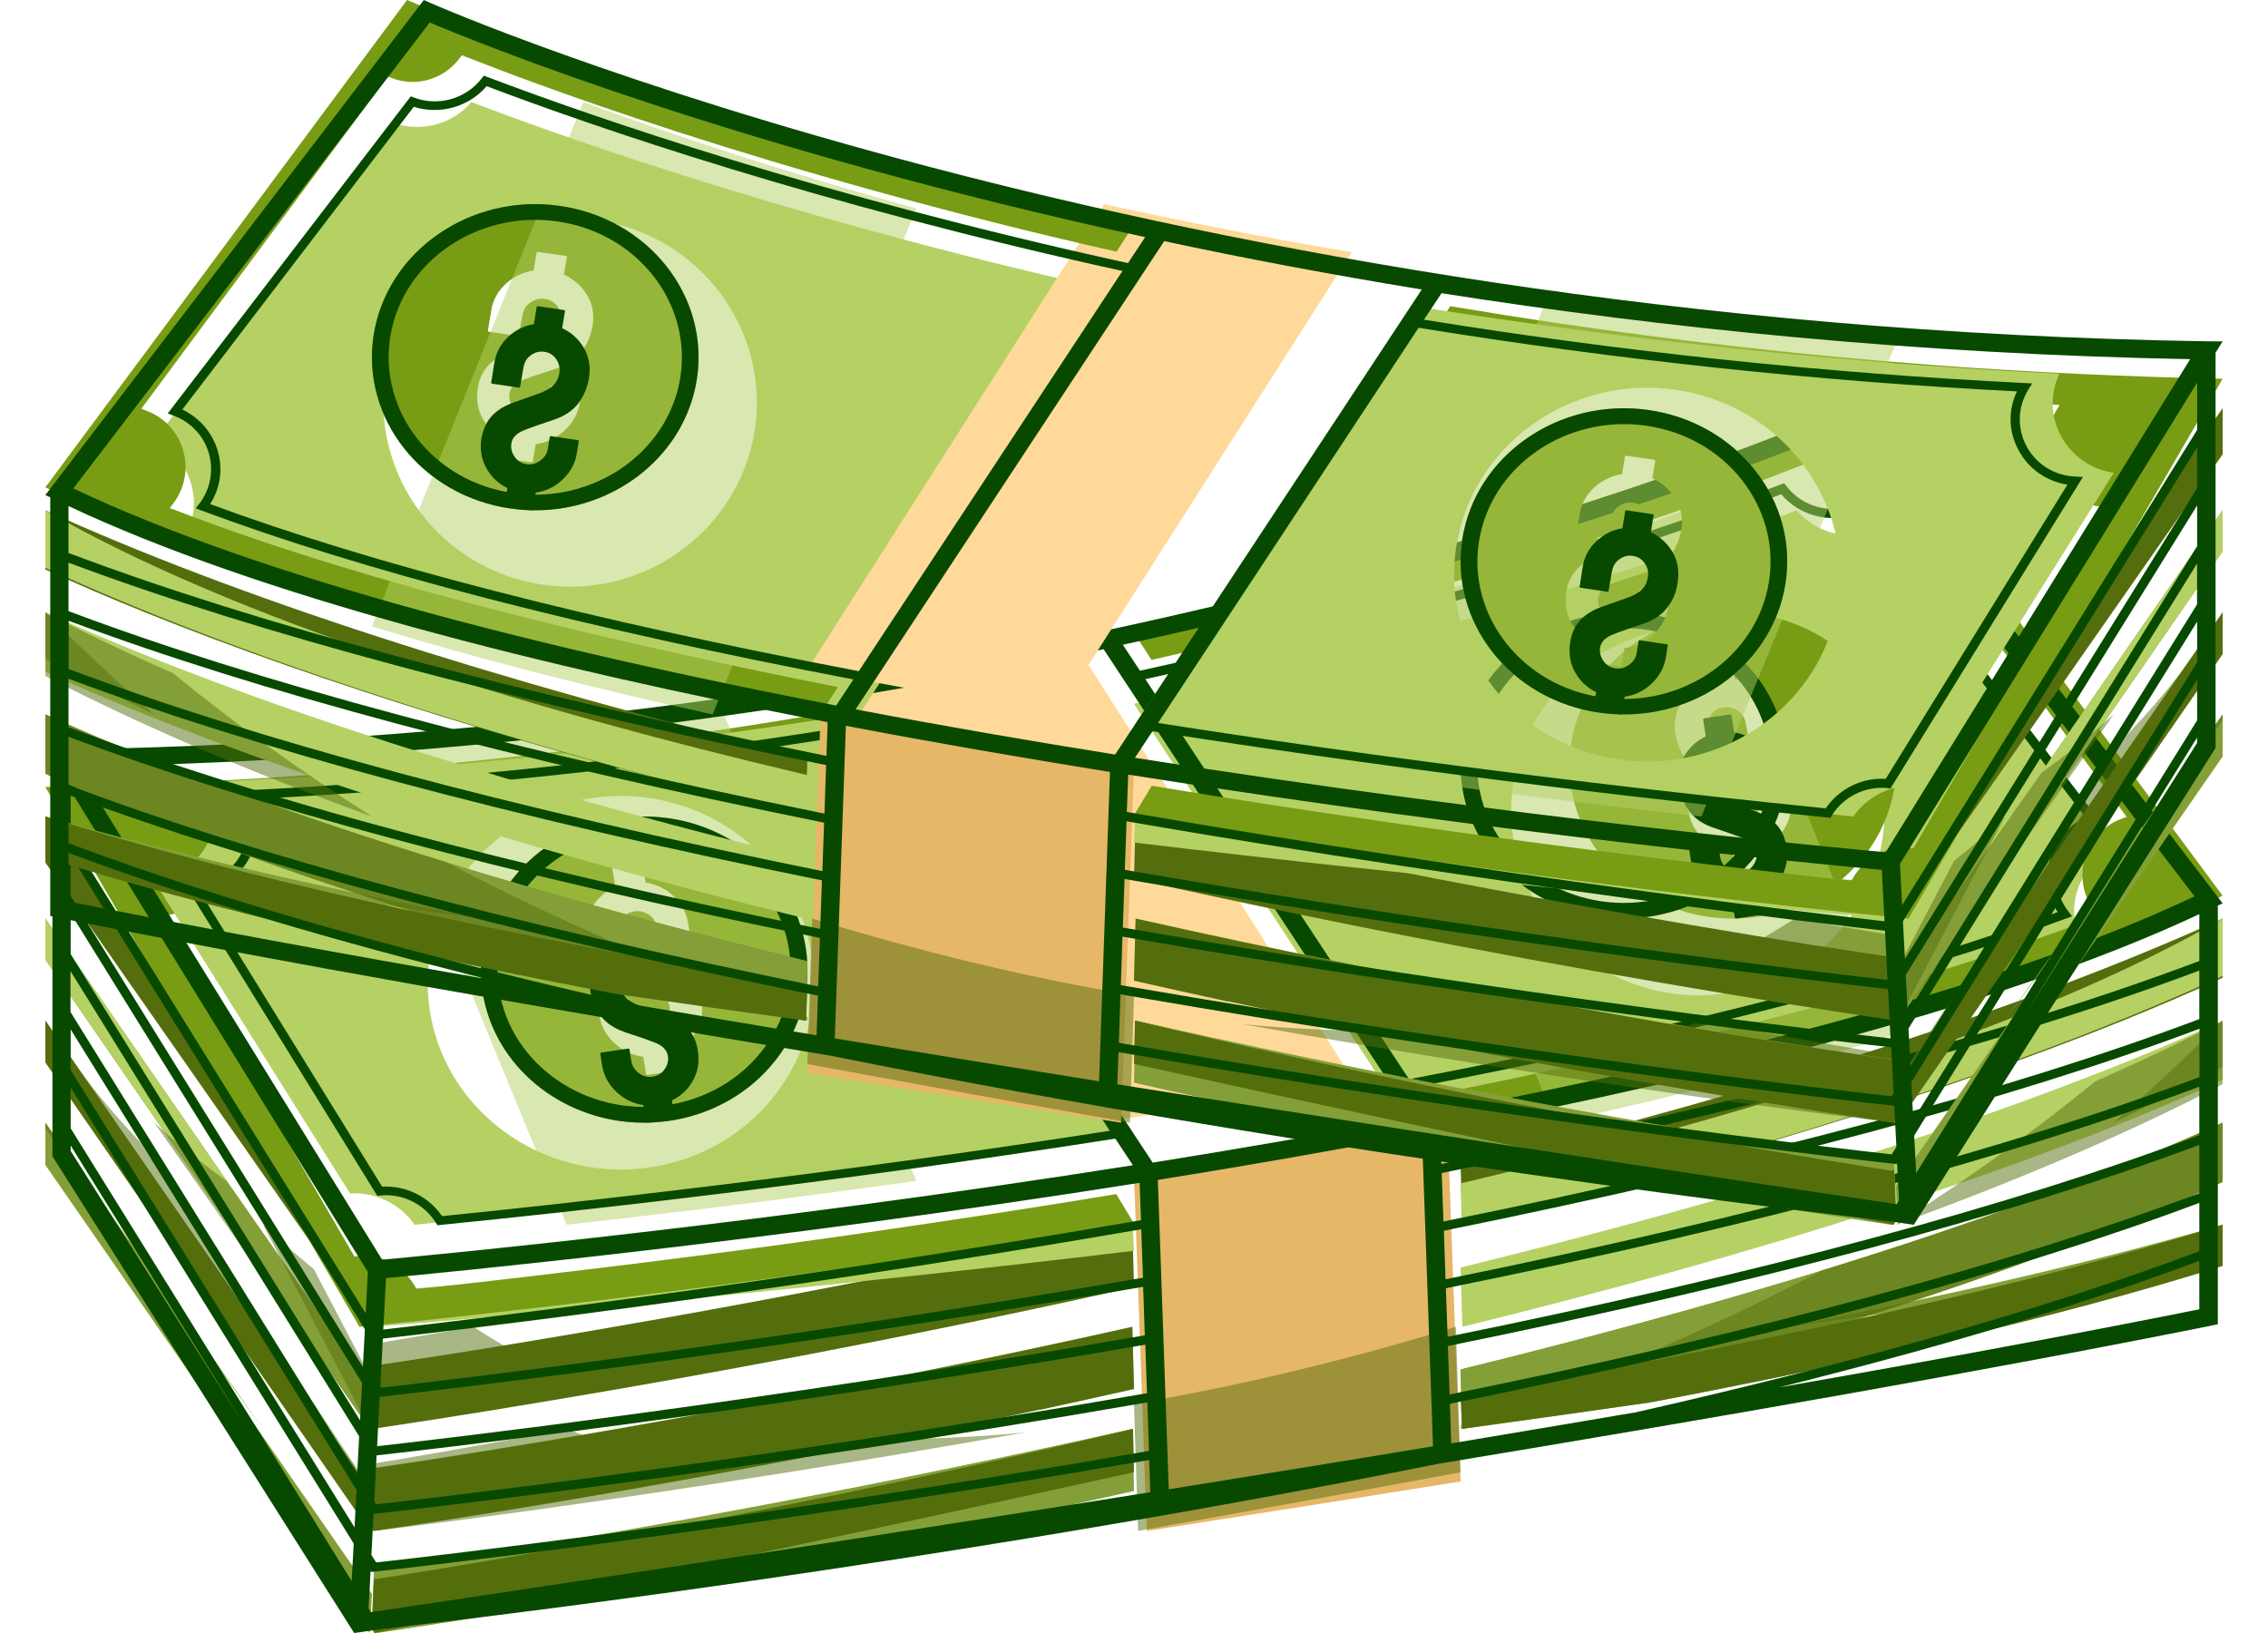 <svg width="25" height="18" viewBox="0 0 25 18" fill="none" xmlns="http://www.w3.org/2000/svg">
<path d="M2.9 15.75L0.5 12.441V12.375L2.9 15.75Z" fill="#B5D163"/>
<path d="M4.1 14.213L4.075 14.625L2.887 12.905L0.5 9.445V9L3.453 13.277L4.1 14.213Z" fill="#B5D163"/>
<path d="M12.5 15.311C10.815 15.687 9.232 15.999 7.9 16.243C5.82 16.622 4.358 16.835 4.1 16.875L4.129 16.178C4.346 16.148 5.165 16.027 6.372 15.822C7.916 15.559 10.098 15.157 12.482 14.625L12.5 15.311Z" fill="#B5D163"/>
<path d="M4.1 15.332L4.077 15.75L1.921 12.634L0.5 10.576V10.125L2.643 13.225L4.1 15.332Z" fill="#546E0D"/>
<path d="M12.5 14.188C9.98 14.751 7.68 15.169 6.116 15.43C5.054 15.61 4.327 15.717 4.1 15.75L4.128 15.052C4.273 15.031 4.587 14.984 5.037 14.914C6.47 14.686 9.298 14.207 12.482 13.5L12.5 14.188Z" fill="#546E0D"/>
<path d="M12.5 15.31C12.154 15.389 11.812 15.463 11.477 15.537C11.473 15.539 11.469 15.539 11.464 15.537C7.598 16.368 4.466 16.826 4.12 16.875L4.1 16.831L4.126 16.183C4.339 16.153 5.961 15.917 8.257 15.488C9.505 15.257 10.952 14.968 12.482 14.625L12.5 15.31Z" fill="#546E0D"/>
<path d="M24.5 13.5V13.931C23.086 14.152 21.438 14.387 19.7 14.625C21.44 14.286 23.087 13.911 24.5 13.5Z" fill="#B5D163"/>
<path d="M12.5 16.434C8.192 17.406 4.525 17.947 4.149 18L4.1 17.894L4.122 17.316H4.129C4.167 17.312 7.965 16.769 12.482 15.75L12.5 16.434Z" fill="#B5D163"/>
<path d="M4.1 15.328L4.077 15.75L0.5 10.58V10.125L1.543 11.631L4.1 15.328Z" fill="#B5D163"/>
<path d="M22.894 9.832C22.956 9.621 23.102 9.451 23.3 9.356L20.641 5.862C20.341 5.959 20.006 5.864 19.805 5.625C18.564 6.098 16.001 6.986 12.5 7.758L15.53 12.375C18.621 11.785 21.128 11.136 22.981 10.447C22.863 10.265 22.832 10.043 22.894 9.832ZM19.12 10.931C18.983 10.957 18.848 10.971 18.716 10.971C17.756 10.971 16.894 10.303 16.698 9.339C16.474 8.24 17.2 7.17 18.312 6.95C19.425 6.729 20.511 7.443 20.734 8.542C20.957 9.639 20.232 10.711 19.12 10.931Z" fill="#B5D163"/>
<path d="M7.454 12.342C8.426 12.159 9.059 11.268 8.865 10.357C8.694 9.555 7.941 9 7.1 9C6.984 9 6.866 9.011 6.746 9.033C5.773 9.216 5.14 10.107 5.335 11.019C5.53 11.931 6.482 12.525 7.454 12.342ZM6.528 10C6.588 9.898 6.675 9.822 6.783 9.775L6.751 9.585C6.749 9.576 6.753 9.571 6.763 9.569L7.066 9.525C7.077 9.524 7.085 9.527 7.085 9.536L7.117 9.729C7.233 9.747 7.336 9.794 7.424 9.877C7.512 9.958 7.566 10.058 7.585 10.175L7.621 10.395C7.622 10.402 7.619 10.406 7.611 10.406L7.291 10.451C7.283 10.453 7.28 10.45 7.28 10.443L7.24 10.223C7.229 10.16 7.201 10.112 7.15 10.081C7.102 10.049 7.049 10.037 6.993 10.046C6.935 10.054 6.888 10.082 6.854 10.13C6.821 10.177 6.808 10.23 6.817 10.286C6.826 10.341 6.847 10.385 6.879 10.42C6.911 10.455 6.963 10.485 7.036 10.513L7.351 10.622C7.454 10.657 7.538 10.706 7.606 10.769C7.671 10.834 7.714 10.921 7.731 11.029C7.752 11.154 7.733 11.267 7.675 11.367C7.617 11.467 7.534 11.544 7.426 11.595L7.458 11.789C7.46 11.797 7.454 11.803 7.443 11.804L7.139 11.848C7.13 11.85 7.124 11.847 7.122 11.838L7.09 11.648C6.969 11.632 6.862 11.581 6.772 11.497C6.68 11.412 6.626 11.311 6.605 11.191L6.585 11.066C6.583 11.057 6.586 11.052 6.596 11.05L6.914 11.005C6.922 11.003 6.926 11.008 6.927 11.017L6.948 11.142C6.957 11.198 6.987 11.245 7.036 11.282C7.087 11.319 7.141 11.333 7.199 11.325C7.259 11.316 7.306 11.288 7.341 11.239C7.375 11.189 7.388 11.14 7.379 11.087C7.368 11.021 7.313 10.968 7.214 10.933C7.18 10.921 7.13 10.901 7.059 10.878C6.987 10.855 6.922 10.833 6.862 10.813C6.744 10.773 6.652 10.711 6.586 10.629C6.521 10.546 6.48 10.45 6.463 10.339C6.448 10.214 6.468 10.102 6.528 10Z" fill="#789C13"/>
<path d="M14.9 11.88L11.629 6.75C10.776 6.937 9.865 7.118 8.9 7.28L12.149 12.375C13.049 12.227 13.975 12.062 14.9 11.88Z" fill="#FFD999"/>
<path d="M24.5 9.873C23.632 10.298 22.584 10.687 21.426 11.041C20.224 11.411 18.902 11.747 17.543 12.043C17.018 12.159 16.489 12.269 15.958 12.375L15.765 12.073C16.337 11.961 16.888 11.846 17.415 11.728C18.87 11.409 20.17 11.075 21.299 10.728C21.942 10.531 22.533 10.33 23.065 10.125L23.129 10.1L23.088 10.045C22.962 9.876 22.923 9.664 22.981 9.463C23.039 9.262 23.185 9.102 23.379 9.028L23.442 9.004L20.747 5.375L20.725 5.344L20.688 5.357C20.416 5.466 20.106 5.375 19.932 5.139L19.907 5.109L19.87 5.124C19.666 5.204 19.425 5.297 19.146 5.399C18.244 5.729 16.954 6.162 15.349 6.606C14.54 6.83 13.653 7.057 12.693 7.274L12.5 6.974C13.486 6.754 14.398 6.522 15.225 6.297C16.826 5.856 18.109 5.424 19.02 5.088C19.817 4.794 20.329 4.578 20.513 4.5L24.5 9.873Z" fill="#789C13"/>
<path d="M12.5 13.787C9.165 14.186 6.221 14.45 4.834 14.566C4.483 14.595 4.234 14.615 4.1 14.625L4.122 14.318L4.128 14.23C4.726 14.192 8.324 13.957 12.485 13.5L12.5 13.787Z" fill="#B5D163"/>
<path d="M4.1 14.177L4.096 14.257L4.074 14.625L3.646 14.011L0.5 9.508V9L4.1 14.177Z" fill="#546E0D"/>
<path d="M12.5 13.486C11.656 13.627 10.835 13.756 10.057 13.869C8.434 14.109 6.994 14.29 5.916 14.415C4.876 14.536 4.174 14.605 3.962 14.625L0.5 8.675C1.567 8.653 2.606 8.603 3.612 8.53C5.076 8.421 6.469 8.262 7.781 8.069C8.2 8.008 8.611 7.942 9.015 7.875L9.213 8.195C8.781 8.268 8.346 8.337 7.912 8.401C6.526 8.607 5.134 8.764 3.745 8.869C3.29 8.907 2.837 8.935 2.384 8.959L2.298 8.965L2.342 9.04C2.465 9.25 2.471 9.508 2.361 9.725C2.25 9.941 2.043 10.078 1.806 10.088L1.719 10.092L3.89 13.821L3.907 13.851L3.941 13.847C4.195 13.821 4.442 13.952 4.574 14.178L4.591 14.206L4.625 14.204C4.945 14.172 5.335 14.129 5.787 14.075C6.872 13.948 8.306 13.772 9.927 13.531C10.685 13.42 11.483 13.299 12.304 13.162L12.5 13.486Z" fill="#789C13"/>
<path d="M2.279 9.313C2.16 9.53 1.947 9.674 1.7 9.713L3.858 13.155C4.143 13.138 4.413 13.273 4.57 13.5C6.09 13.35 9.095 13.027 12.5 12.501L9.405 7.875C7.052 8.25 4.662 8.502 2.301 8.62C2.406 8.841 2.4 9.093 2.279 9.313ZM5.073 9.692C5.388 9.234 5.869 8.922 6.426 8.814C7.578 8.591 8.699 9.316 8.93 10.429C9.161 11.543 8.411 12.628 7.261 12.851C7.12 12.878 6.981 12.892 6.842 12.892C5.849 12.892 4.958 12.214 4.755 11.237C4.646 10.698 4.757 10.15 5.073 9.692Z" fill="#B5D163"/>
<path d="M24.5 11.25V11.904C23.418 12.398 22.141 12.881 20.677 13.349C19.316 13.787 17.795 14.213 16.119 14.625L16.1 13.971C18.813 13.306 21.128 12.604 23.01 11.873C23.541 11.669 24.038 11.46 24.5 11.25Z" fill="#B5D163"/>
<path d="M12.5 16.227C8.385 17.134 4.874 17.849 4.125 18L4.1 17.944L4.122 17.39L4.129 17.407L4.161 17.404C4.199 17.397 7.989 16.828 12.489 15.75L12.5 16.227Z" fill="#546E0D"/>
<path d="M24.5 12.375V13.027C22.411 13.982 19.593 14.896 16.119 15.75L16.117 15.71L16.1 15.095C17.547 14.74 18.883 14.374 20.099 14.002C21.803 13.476 23.274 12.934 24.5 12.375Z" fill="#546E0D"/>
<path d="M24.5 12.375V13.029C22.409 13.982 19.591 14.896 16.119 15.75L16.1 15.096C19.575 14.243 22.398 13.329 24.5 12.375Z" fill="#B5D163"/>
<path d="M24.5 10.125V10.777C24.153 10.937 23.781 11.096 23.393 11.253C21.453 12.034 19.014 12.788 16.119 13.5L16.1 12.848C19.577 11.996 22.403 11.078 24.5 10.125Z" fill="#546E0D"/>
<path d="M24.5 13.5V13.953C22.689 14.523 20.48 15.025 18.187 15.459C17.5 15.558 16.808 15.655 16.117 15.75L16.1 15.379C19.576 14.788 22.4 14.157 24.5 13.5Z" fill="#546E0D"/>
<path d="M16.1 16.33C14.932 16.517 13.771 16.7 12.642 16.875L12.599 15.691L12.5 12.96C13.631 12.785 14.794 12.587 15.955 12.375L16.05 14.975L16.1 16.33Z" fill="#E6B767"/>
<path d="M24.5 10.758V10.125C22.404 11.329 19.274 12.296 16.1 13.044L16.113 13.5C19.591 12.64 22.412 11.718 24.5 10.758Z" fill="#B5D163"/>
<path d="M19.101 6.75C18.985 6.75 18.867 6.761 18.747 6.783C17.774 6.966 17.141 7.857 17.335 8.769C17.53 9.681 18.483 10.275 19.454 10.092C20.426 9.909 21.06 9.018 20.865 8.106C20.695 7.305 19.941 6.75 19.101 6.75ZM19.68 9.117C19.622 9.217 19.54 9.294 19.431 9.345L19.463 9.538C19.465 9.547 19.459 9.553 19.448 9.554L19.144 9.598C19.135 9.6 19.129 9.596 19.128 9.588L19.096 9.398C18.974 9.382 18.867 9.331 18.777 9.247C18.685 9.162 18.631 9.061 18.61 8.941L18.59 8.816C18.588 8.808 18.591 8.802 18.601 8.8L18.919 8.755C18.927 8.753 18.931 8.758 18.933 8.767L18.953 8.892C18.962 8.948 18.992 8.996 19.041 9.032C19.092 9.069 19.146 9.083 19.204 9.075C19.264 9.066 19.311 9.038 19.347 8.989C19.381 8.939 19.394 8.89 19.384 8.837C19.373 8.771 19.319 8.718 19.219 8.683C19.186 8.67 19.135 8.651 19.064 8.628C18.992 8.605 18.927 8.583 18.867 8.563C18.749 8.523 18.657 8.461 18.591 8.379C18.526 8.296 18.485 8.2 18.468 8.089C18.447 7.966 18.468 7.855 18.529 7.753C18.59 7.651 18.676 7.576 18.785 7.528L18.755 7.339C18.753 7.33 18.756 7.325 18.766 7.323L19.069 7.279C19.081 7.277 19.088 7.281 19.088 7.289L19.12 7.483C19.236 7.5 19.339 7.548 19.427 7.63C19.515 7.711 19.57 7.811 19.589 7.929L19.624 8.149C19.626 8.156 19.622 8.159 19.615 8.159L19.294 8.205C19.287 8.207 19.283 8.203 19.283 8.196L19.244 7.976C19.234 7.913 19.204 7.866 19.154 7.834C19.105 7.802 19.052 7.79 18.996 7.797C18.938 7.806 18.891 7.834 18.858 7.882C18.824 7.929 18.811 7.982 18.82 8.038C18.829 8.092 18.85 8.136 18.882 8.171C18.914 8.207 18.966 8.236 19.039 8.265L19.354 8.374C19.457 8.409 19.542 8.458 19.609 8.521C19.675 8.586 19.718 8.672 19.735 8.781C19.755 8.902 19.737 9.017 19.68 9.117Z" fill="#789C13"/>
<path d="M4.1 17.571L4.074 18L0.5 12.84V12.375L4.1 17.571Z" fill="#B5D163"/>
<path d="M4.1 16.45L4.075 16.875L0.5 11.71V11.25L4.1 16.45Z" fill="#546E0D"/>
<path opacity="0.5" d="M10.1 13.016C8.589 13.229 7.249 13.389 6.245 13.5L6.123 13.201L4.224 8.584L4.1 8.283C5.464 8.186 6.76 8.046 7.981 7.875L8.104 8.17L9.978 12.719L10.1 13.016Z" fill="#B5D163"/>
<path opacity="0.5" d="M20.9 11.404C19.738 11.762 18.459 12.088 17.145 12.375L17.021 12.07L15.021 7.097L14.9 6.797C16.448 6.37 17.689 5.951 18.57 5.625L18.693 5.927L20.777 11.098L20.9 11.404Z" fill="#B5D163"/>
<path opacity="0.5" d="M0.5 12.375L2.9 15.75L0.5 12.441V12.375Z" fill="#546E0D"/>
<path opacity="0.5" d="M0.5 12.375L4.1 17.571L4.074 18L0.5 12.84V12.375Z" fill="#546E0D"/>
<path opacity="0.5" d="M0.5 11.25L4.1 16.45L4.075 16.875L0.5 11.71V11.25Z" fill="#546E0D"/>
<path opacity="0.5" d="M1.542 12.586L4.1 16.436L4.077 16.875L0.5 11.492V11.25C0.797 11.725 1.147 12.172 1.542 12.586Z" fill="#546E0D"/>
<path opacity="0.5" d="M2.496 13.017L4.1 15.297L4.075 15.75L1.7 12.375C1.953 12.602 2.218 12.816 2.496 13.017Z" fill="#546E0D"/>
<path opacity="0.5" d="M3.459 13.989L4.1 15.211L4.076 15.75L2.9 13.5C3.082 13.672 3.269 13.833 3.459 13.989Z" fill="#546E0D"/>
<path opacity="0.5" d="M6.5 15.319C5.235 15.561 4.37 15.706 4.1 15.75L4.133 14.81C4.306 14.782 4.68 14.719 5.216 14.625C5.635 14.892 6.065 15.125 6.5 15.319Z" fill="#546E0D"/>
<path opacity="0.5" d="M7.7 16.2C5.73 16.604 4.345 16.833 4.1 16.875L4.128 16.13C4.333 16.098 5.109 15.969 6.252 15.75C6.73 15.946 7.212 16.093 7.7 16.2Z" fill="#546E0D"/>
<path opacity="0.5" d="M4.12 16.875L4.1 16.839L4.125 16.313C4.333 16.289 5.92 16.098 8.165 15.75C9.199 15.887 10.25 15.891 11.3 15.789C7.522 16.462 4.46 16.836 4.12 16.875Z" fill="#546E0D"/>
<path opacity="0.5" d="M4.149 18L4.1 17.894L4.122 17.316H4.129C4.167 17.312 7.965 16.769 12.482 15.75L12.5 16.434C8.19 17.406 4.524 17.947 4.149 18Z" fill="#546E0D"/>
<path opacity="0.5" d="M12.488 15.75L12.5 16.227C8.385 17.134 4.874 17.849 4.125 18L4.1 17.944L4.122 17.39L4.129 17.407L4.161 17.404C4.197 17.394 7.987 16.828 12.488 15.75Z" fill="#546E0D"/>
<path opacity="0.5" d="M16.048 14.625L16.1 16.229C14.899 16.451 13.705 16.668 12.545 16.875L12.5 15.473C13.698 15.273 14.883 14.98 16.048 14.625Z" fill="#546E0D"/>
<path opacity="0.5" d="M24.5 11.25V11.763C24.124 11.968 23.721 12.173 23.3 12.375C23.707 12.016 24.108 11.643 24.5 11.25Z" fill="#546E0D"/>
<path opacity="0.5" d="M23.097 11.918C23.597 11.699 24.067 11.476 24.5 11.25V11.951C23.481 12.481 22.278 12.999 20.9 13.5C21.65 13.025 22.385 12.5 23.097 11.918Z" fill="#546E0D"/>
<path opacity="0.5" d="M20.091 13.999C21.797 13.473 23.271 12.932 24.5 12.375V13.027C22.407 13.982 19.583 14.896 16.102 15.75L16.1 15.71C16.124 15.703 16.151 15.694 16.177 15.686C17.509 15.224 18.822 14.667 20.091 13.999Z" fill="#546E0D"/>
<path opacity="0.5" d="M16.1 15.096C19.575 14.243 22.4 13.329 24.5 12.375V13.029C22.409 13.982 19.591 14.896 16.119 15.75L16.1 15.096Z" fill="#546E0D"/>
<path opacity="0.5" d="M16.1 15.378C19.576 14.788 22.4 14.157 24.5 13.5V13.953C22.689 14.523 20.479 15.025 18.186 15.459C17.498 15.558 16.806 15.655 16.115 15.75L16.1 15.378Z" fill="#546E0D"/>
<path opacity="0.5" d="M19.7 14.625C21.44 14.287 23.087 13.912 24.5 13.5V13.931C23.086 14.153 21.438 14.388 19.7 14.625Z" fill="#546E0D"/>
<path d="M20.376 4.563L20.328 4.5L20.254 4.533C20.175 4.567 12.141 8.084 0.677 8.262L0.5 8.263L0.578 8.388V12.745L3.904 18L3.97 17.991C3.98 17.989 4.057 17.978 4.192 17.958C4.842 17.886 10.265 17.26 15.837 16.138C18.886 15.634 21.977 15.094 24.365 14.614L24.447 14.597V9.982L24.5 9.957L20.376 4.563ZM24.243 13.792C22.462 14.463 20.287 15.056 18.033 15.567C17.36 15.681 16.678 15.797 15.997 15.91L15.982 15.473C19.399 14.779 22.178 14.035 24.243 13.259V13.792ZM0.779 12.437V11.987L3.899 17.014L3.876 17.427L0.779 12.437ZM12.562 13.038L12.577 13.45C8.425 14.169 4.879 14.581 4.225 14.655L4.255 14.088C4.847 14.032 8.425 13.693 12.562 13.038ZM12.599 14.084C8.364 14.819 4.753 15.234 4.192 15.297L4.22 14.755C4.829 14.686 8.395 14.275 12.58 13.55L12.599 14.084ZM12.643 15.357C8.255 16.118 4.528 16.539 4.146 16.582L4.126 16.548L4.151 16.042C4.486 16.006 8.216 15.585 12.625 14.822L12.643 15.357ZM0.779 10.707L3.959 15.832L3.937 16.245L0.777 11.155V10.707H0.779ZM0.779 10.067L3.991 15.243L3.969 15.656L0.779 10.517V10.067ZM4 15.067L0.779 9.877V9.427L4.022 14.652L4 15.067ZM0.779 11.347L3.93 16.423L3.908 16.836L0.779 11.795V11.347ZM4.118 16.686H4.126C4.164 16.682 8.041 16.258 12.647 15.458L12.665 15.993C8.268 16.758 4.528 17.181 4.146 17.222L4.094 17.139L4.118 16.686ZM4.157 15.941L4.185 15.397C4.687 15.341 8.323 14.925 12.601 14.184L12.619 14.719C8.275 15.475 4.583 15.893 4.157 15.941ZM4.031 14.476L0.779 9.237V8.715L4.055 14.021L4.031 14.476ZM4.085 17.315L4.092 17.327L4.124 17.324C4.162 17.32 8.05 16.894 12.667 16.093L12.68 16.448C8.458 17.123 4.855 17.657 4.089 17.77L4.063 17.728L4.085 17.315ZM12.883 16.416L12.763 13.006C13.716 12.853 14.696 12.683 15.674 12.496L15.796 15.942C14.812 16.106 13.834 16.263 12.883 16.416ZM24.243 13.152C22.181 13.928 19.403 14.675 15.979 15.371L15.96 14.837C19.387 14.14 22.172 13.395 24.243 12.62V13.152ZM24.243 12.513C22.176 13.29 19.39 14.039 15.957 14.735L15.938 14.2C19.375 13.504 22.167 12.757 24.243 11.978V12.513ZM24.243 11.873C22.172 12.652 19.377 13.401 15.934 14.101L15.916 13.566C19.364 12.868 22.165 12.119 24.245 11.34V11.873H24.243ZM24.243 11.233C22.169 12.014 19.366 12.765 15.911 13.464L15.892 12.93C19.35 12.23 22.157 11.481 24.243 10.698V11.233ZM24.243 10.593C22.163 11.376 19.353 12.128 15.888 12.83L15.875 12.458C19.036 11.847 22.154 11.057 24.243 10.076V10.593ZM20.262 4.745L24.19 9.88C22.104 10.868 18.962 11.662 15.781 12.273L15.591 11.985C18.578 11.416 20.996 10.789 22.778 10.123L22.84 10.1L22.8 10.047C22.676 9.886 22.639 9.685 22.696 9.492C22.754 9.3 22.896 9.148 23.086 9.077L23.149 9.054L20.496 5.584L20.472 5.553L20.437 5.568C20.169 5.669 19.863 5.584 19.691 5.357L19.667 5.327L19.632 5.339C18.453 5.787 15.97 6.648 12.566 7.393L12.377 7.107C16.88 6.133 19.769 4.953 20.262 4.745ZM22.682 10.054C20.904 10.713 18.499 11.332 15.532 11.896L12.625 7.486C15.984 6.748 18.443 5.899 19.634 5.448C19.828 5.677 20.149 5.767 20.437 5.675L22.988 9.01C22.798 9.101 22.658 9.264 22.599 9.465C22.54 9.666 22.569 9.879 22.682 10.054ZM12.165 7.156L15.567 12.317C14.605 12.5 13.642 12.665 12.706 12.815L9.326 7.689C10.328 7.524 11.277 7.344 12.165 7.156ZM2.767 8.809C4.96 8.698 7.177 8.461 9.361 8.107L12.233 12.464C9.071 12.957 6.282 13.263 4.873 13.405C4.727 13.191 4.476 13.066 4.212 13.08L2.209 9.837C2.438 9.802 2.636 9.665 2.747 9.46C2.859 9.255 2.865 9.018 2.767 8.809ZM9.108 7.723L9.302 8.015C7.109 8.369 4.882 8.604 2.682 8.713L2.597 8.717L2.641 8.787C2.76 8.979 2.765 9.213 2.658 9.413C2.551 9.61 2.35 9.735 2.123 9.744L2.038 9.748L4.142 13.154L4.159 13.181L4.19 13.178C4.436 13.152 4.678 13.272 4.805 13.479L4.822 13.506L4.853 13.502C6.26 13.363 9.089 13.053 12.294 12.551L12.488 12.844C8.322 13.502 4.729 13.838 4.212 13.885L0.856 8.45C3.875 8.399 6.651 8.113 9.108 7.723ZM0.779 12.687V12.627L2.688 15.703L0.779 12.687ZM24.243 14.432C22.877 14.706 21.286 15 19.608 15.293C21.288 14.875 22.879 14.409 24.243 13.898V14.432Z" fill="#084900"/>
<path d="M6.619 11.194C6.678 11.274 6.765 11.333 6.877 11.373C6.933 11.393 6.995 11.413 7.062 11.435C7.128 11.458 7.176 11.476 7.207 11.488C7.301 11.522 7.351 11.572 7.362 11.638C7.371 11.689 7.359 11.737 7.327 11.784C7.295 11.832 7.251 11.859 7.193 11.868C7.139 11.876 7.088 11.863 7.04 11.827C6.993 11.791 6.967 11.747 6.958 11.691L6.939 11.57C6.937 11.561 6.933 11.558 6.926 11.558L6.628 11.602C6.619 11.604 6.615 11.609 6.617 11.617L6.636 11.738C6.654 11.854 6.707 11.953 6.793 12.034C6.879 12.116 6.977 12.164 7.091 12.181L7.121 12.364C7.123 12.373 7.128 12.376 7.137 12.375L7.422 12.332C7.432 12.33 7.438 12.325 7.436 12.317L7.406 12.13C7.508 12.08 7.585 12.007 7.64 11.908C7.694 11.811 7.712 11.701 7.692 11.582C7.677 11.476 7.636 11.393 7.575 11.33C7.513 11.267 7.432 11.219 7.336 11.187L7.04 11.082C6.972 11.054 6.923 11.025 6.893 10.991C6.863 10.957 6.844 10.915 6.835 10.862C6.826 10.808 6.838 10.757 6.87 10.711C6.902 10.665 6.946 10.637 7 10.629C7.053 10.62 7.102 10.632 7.148 10.663C7.193 10.694 7.221 10.74 7.232 10.801L7.269 11.014C7.271 11.02 7.274 11.022 7.279 11.022L7.58 10.978C7.587 10.976 7.589 10.973 7.589 10.968L7.555 10.755C7.538 10.641 7.487 10.544 7.404 10.466C7.322 10.387 7.225 10.34 7.116 10.323L7.086 10.136C7.084 10.127 7.079 10.124 7.069 10.125L6.784 10.168C6.775 10.17 6.772 10.175 6.773 10.183L6.803 10.367C6.701 10.415 6.622 10.488 6.564 10.585C6.508 10.684 6.489 10.791 6.506 10.91C6.52 11.022 6.559 11.116 6.619 11.194Z" fill="#084900"/>
<path d="M7.098 12.375C7.214 12.375 7.334 12.364 7.453 12.342C8.425 12.159 9.06 11.268 8.865 10.356C8.669 9.445 7.721 8.85 6.747 9.033C6.276 9.121 5.868 9.377 5.603 9.752C5.337 10.128 5.241 10.577 5.335 11.02C5.505 11.82 6.257 12.375 7.098 12.375ZM6.78 9.202C6.886 9.181 6.992 9.172 7.098 9.172C7.852 9.172 8.528 9.67 8.683 10.389C8.858 11.208 8.289 12.008 7.416 12.171C6.545 12.336 5.69 11.803 5.515 10.984C5.338 10.165 5.907 9.366 6.78 9.202Z" fill="#084900"/>
<path d="M19.573 9.08C19.512 9.017 19.431 8.969 19.335 8.937L19.041 8.831C18.972 8.804 18.923 8.775 18.893 8.741C18.864 8.707 18.844 8.664 18.836 8.612C18.827 8.557 18.839 8.506 18.871 8.46C18.902 8.414 18.946 8.387 19 8.378C19.053 8.37 19.102 8.381 19.148 8.414C19.193 8.445 19.221 8.491 19.232 8.552L19.268 8.765C19.27 8.772 19.274 8.773 19.279 8.773L19.578 8.729C19.586 8.727 19.587 8.724 19.587 8.719L19.554 8.506C19.537 8.392 19.486 8.295 19.403 8.216C19.321 8.138 19.225 8.09 19.116 8.073L19.086 7.886C19.084 7.877 19.079 7.874 19.069 7.875L18.785 7.918C18.776 7.92 18.773 7.925 18.774 7.933L18.802 8.117C18.701 8.165 18.622 8.238 18.564 8.335C18.508 8.434 18.489 8.542 18.506 8.661C18.524 8.768 18.562 8.862 18.622 8.942C18.681 9.022 18.767 9.082 18.88 9.121C18.936 9.141 18.997 9.162 19.063 9.184C19.13 9.206 19.177 9.225 19.209 9.237C19.302 9.271 19.352 9.32 19.363 9.387C19.372 9.438 19.36 9.487 19.328 9.533C19.297 9.581 19.253 9.608 19.195 9.617C19.14 9.625 19.09 9.612 19.042 9.576C18.995 9.54 18.967 9.496 18.96 9.44L18.941 9.319C18.939 9.31 18.936 9.307 18.928 9.307L18.631 9.351C18.622 9.353 18.618 9.358 18.62 9.366L18.639 9.487C18.657 9.603 18.709 9.702 18.795 9.784C18.881 9.866 18.979 9.913 19.093 9.93L19.123 10.114C19.125 10.123 19.13 10.126 19.139 10.125L19.423 10.082C19.433 10.08 19.438 10.075 19.437 10.067L19.407 9.879C19.509 9.83 19.586 9.755 19.64 9.658C19.694 9.561 19.712 9.45 19.692 9.331C19.675 9.227 19.635 9.141 19.573 9.08Z" fill="#084900"/>
<path d="M17.547 6.783C16.575 6.966 15.94 7.857 16.135 8.769C16.307 9.57 17.061 10.125 17.9 10.125C18.016 10.125 18.136 10.114 18.253 10.092C19.226 9.909 19.86 9.018 19.665 8.106C19.47 7.195 18.521 6.6 17.547 6.783ZM18.216 9.923C17.343 10.087 16.49 9.554 16.315 8.736C16.14 7.917 16.709 7.117 17.582 6.953C17.688 6.933 17.794 6.923 17.9 6.923C18.654 6.923 19.33 7.422 19.485 8.141C19.658 8.96 19.091 9.759 18.216 9.923Z" fill="#084900"/>
<path d="M22.1 11.25L24.5 7.941V7.875L22.1 11.25Z" fill="#B5D163"/>
<path d="M20.9 9.713L20.924 10.125L22.113 8.403L24.5 4.945V4.5L21.545 8.776L20.9 9.713Z" fill="#B5D163"/>
<path d="M12.5 10.811C14.185 11.187 15.768 11.499 17.1 11.743C19.18 12.122 20.642 12.335 20.9 12.375L20.871 11.678C20.654 11.648 19.836 11.527 18.628 11.322C17.084 11.059 14.902 10.657 12.518 10.125L12.5 10.811Z" fill="#B5D163"/>
<path d="M20.9 10.83L20.923 11.25L23.078 8.132L24.5 6.074V5.625L22.357 8.725L20.9 10.83Z" fill="#546E0D"/>
<path d="M12.5 9.689C15.02 10.251 17.32 10.669 18.884 10.93C19.946 11.11 20.673 11.217 20.9 11.25L20.872 10.552C20.727 10.531 20.413 10.484 19.963 10.414C18.53 10.186 15.702 9.707 12.518 9L12.5 9.689Z" fill="#546E0D"/>
<path d="M12.5 10.81C12.846 10.889 13.188 10.963 13.523 11.037C13.527 11.039 13.531 11.039 13.536 11.037C17.402 11.868 20.534 12.326 20.88 12.375L20.9 12.331L20.875 11.683C20.662 11.653 19.039 11.417 16.743 10.988C15.495 10.757 14.048 10.468 12.518 10.125L12.5 10.81Z" fill="#546E0D"/>
<path d="M0.5 9V9.431C1.915 9.652 3.562 9.887 5.3 10.125C3.56 9.787 1.913 9.412 0.5 9Z" fill="#B5D163"/>
<path d="M12.5 11.934C16.809 12.906 20.475 13.447 20.851 13.5L20.9 13.394L20.878 12.816H20.871C20.833 12.812 17.035 12.269 12.518 11.25L12.5 11.934Z" fill="#B5D163"/>
<path d="M20.9 10.828L20.923 11.25L24.5 6.078V5.625L23.457 7.131L20.9 10.828Z" fill="#B5D163"/>
<path d="M2.02 5.947C3.872 6.636 6.379 7.285 9.47 7.875L12.5 3.258C8.999 2.486 6.436 1.598 5.196 1.125C4.994 1.364 4.659 1.459 4.359 1.362L1.7 4.854C1.898 4.949 2.045 5.12 2.106 5.33C2.168 5.541 2.137 5.761 2.02 5.947ZM4.266 4.038C4.49 2.939 5.575 2.226 6.689 2.446C7.8 2.666 8.526 3.738 8.303 4.835C8.106 5.799 7.244 6.467 6.285 6.467C6.152 6.467 6.015 6.454 5.881 6.427C4.769 6.209 4.043 5.137 4.266 4.038Z" fill="#B5D163"/>
<path d="M19.665 6.519C19.86 5.607 19.227 4.716 18.254 4.533C18.136 4.511 18.018 4.5 17.9 4.5C17.061 4.5 16.308 5.055 16.135 5.856C15.941 6.768 16.574 7.659 17.546 7.842C18.518 8.025 19.47 7.431 19.665 6.519ZM18.533 5.835C18.515 5.946 18.473 6.043 18.41 6.125C18.346 6.208 18.254 6.269 18.134 6.31C18.074 6.331 18.009 6.352 17.938 6.375C17.866 6.398 17.816 6.417 17.782 6.429C17.683 6.464 17.628 6.515 17.617 6.584C17.608 6.637 17.621 6.686 17.655 6.735C17.688 6.784 17.735 6.812 17.797 6.821C17.855 6.83 17.91 6.816 17.96 6.779C18.011 6.742 18.041 6.696 18.048 6.638L18.069 6.514C18.071 6.505 18.074 6.501 18.082 6.501L18.4 6.547C18.41 6.549 18.413 6.554 18.412 6.563L18.391 6.688C18.372 6.807 18.316 6.909 18.224 6.993C18.132 7.078 18.027 7.127 17.906 7.144L17.874 7.334C17.872 7.343 17.866 7.346 17.857 7.345L17.553 7.301C17.542 7.299 17.537 7.294 17.538 7.285L17.57 7.092C17.462 7.041 17.379 6.963 17.321 6.863C17.263 6.763 17.244 6.649 17.265 6.526C17.282 6.417 17.325 6.331 17.39 6.266C17.456 6.201 17.542 6.152 17.645 6.118L17.96 6.009C18.033 5.981 18.086 5.951 18.117 5.916C18.149 5.881 18.17 5.837 18.179 5.783C18.189 5.726 18.175 5.674 18.142 5.626C18.108 5.579 18.061 5.551 18.003 5.542C17.947 5.533 17.895 5.545 17.846 5.579C17.797 5.61 17.767 5.658 17.756 5.721L17.716 5.941C17.715 5.948 17.711 5.95 17.705 5.95L17.385 5.904C17.377 5.902 17.375 5.899 17.375 5.893L17.411 5.674C17.43 5.556 17.484 5.456 17.572 5.375C17.66 5.294 17.763 5.245 17.88 5.227L17.911 5.034C17.913 5.025 17.919 5.022 17.93 5.024L18.234 5.068C18.243 5.069 18.247 5.075 18.245 5.083L18.213 5.273C18.322 5.322 18.406 5.398 18.468 5.498C18.531 5.602 18.552 5.712 18.533 5.835Z" fill="#789C13"/>
<path d="M8.9 7.38L12.171 2.25C13.024 2.437 13.934 2.618 14.9 2.78L11.651 7.875C10.751 7.725 9.824 7.561 8.9 7.38Z" fill="#FFD999"/>
<path d="M0.5 5.372C1.368 5.797 2.417 6.186 3.574 6.541C4.776 6.911 6.098 7.247 7.457 7.543C7.982 7.659 8.511 7.769 9.042 7.875L9.235 7.573C8.663 7.461 8.112 7.346 7.585 7.228C6.13 6.909 4.83 6.575 3.701 6.228C3.058 6.031 2.467 5.829 1.935 5.624L1.871 5.6L1.912 5.547C2.038 5.378 2.077 5.165 2.019 4.964C1.961 4.763 1.815 4.604 1.621 4.53L1.558 4.505L4.252 0.875L4.275 0.844L4.312 0.858C4.584 0.966 4.894 0.875 5.068 0.639L5.093 0.609L5.13 0.624C5.335 0.704 5.575 0.797 5.854 0.899C6.756 1.23 8.046 1.662 9.651 2.106C10.46 2.33 11.347 2.558 12.307 2.774L12.5 2.474C11.514 2.254 10.602 2.023 9.775 1.797C8.174 1.357 6.891 0.924 5.98 0.588C5.183 0.294 4.671 0.078 4.487 0L0.5 5.372Z" fill="#789C13"/>
<path d="M12.5 9.287C15.835 9.686 18.78 9.949 20.167 10.066C20.517 10.095 20.766 10.115 20.9 10.125L20.878 9.818L20.872 9.73C20.274 9.692 16.676 9.457 12.515 9L12.5 9.287Z" fill="#B5D163"/>
<path d="M20.9 9.679L20.904 9.759L20.926 10.125L21.354 9.513L24.5 5.008V4.5L20.9 9.679Z" fill="#546E0D"/>
<path d="M12.5 8.986C13.344 9.127 14.165 9.256 14.943 9.369C16.566 9.609 18.006 9.79 19.084 9.915C20.124 10.036 20.826 10.105 21.038 10.125L24.5 4.175C23.433 4.153 22.394 4.103 21.388 4.03C19.924 3.921 18.531 3.762 17.219 3.569C16.8 3.508 16.389 3.442 15.985 3.375L15.787 3.694C16.219 3.768 16.654 3.837 17.088 3.901C18.474 4.107 19.866 4.264 21.255 4.369C21.71 4.407 22.163 4.435 22.616 4.458L22.702 4.464L22.658 4.54C22.535 4.75 22.529 5.008 22.639 5.224C22.75 5.44 22.957 5.577 23.194 5.587L23.281 5.591L21.11 9.319L21.093 9.349L21.059 9.345C20.805 9.319 20.558 9.45 20.426 9.677L20.409 9.704L20.375 9.702C20.055 9.671 19.665 9.627 19.213 9.573C18.128 9.446 16.694 9.27 15.073 9.03C14.315 8.919 13.517 8.798 12.696 8.661L12.5 8.986Z" fill="#789C13"/>
<path d="M22.701 4.12C20.338 4.003 17.95 3.75 15.595 3.375L12.5 8.001C15.907 8.524 18.912 8.85 20.43 9C20.587 8.773 20.858 8.64 21.142 8.655L23.3 5.211C23.053 5.175 22.841 5.029 22.721 4.811C22.602 4.594 22.596 4.341 22.701 4.12ZM20.245 6.738C20.042 7.716 19.151 8.394 18.159 8.394C18.021 8.394 17.88 8.38 17.739 8.353C16.589 8.13 15.839 7.042 16.07 5.93C16.301 4.817 17.423 4.091 18.574 4.314C19.131 4.422 19.613 4.734 19.927 5.192C20.241 5.65 20.356 6.199 20.245 6.738Z" fill="#B5D163"/>
<path d="M0.5 6.75V7.404C1.582 7.898 2.859 8.381 4.323 8.849C5.684 9.287 7.205 9.713 8.881 10.125L8.9 9.471C6.187 8.806 3.872 8.104 1.99 7.373C1.459 7.169 0.962 6.961 0.5 6.75Z" fill="#B5D163"/>
<path d="M12.5 11.727C16.615 12.634 20.126 13.349 20.875 13.5L20.9 13.444L20.878 12.889L20.871 12.906L20.839 12.904C20.801 12.897 17.011 12.328 12.511 11.25L12.5 11.727Z" fill="#546E0D"/>
<path d="M0.5 7.875V8.527C2.589 9.482 5.407 10.396 8.881 11.25L8.883 11.21L8.9 10.595C7.453 10.24 6.117 9.874 4.902 9.501C3.197 8.976 1.726 8.432 0.5 7.875Z" fill="#546E0D"/>
<path d="M0.5 7.875V8.529C2.591 9.482 5.409 10.396 8.881 11.25L8.9 10.596C5.425 9.743 2.602 8.829 0.5 7.875Z" fill="#B5D163"/>
<path d="M0.5 5.625V6.277C0.847 6.437 1.219 6.596 1.607 6.753C3.548 7.534 5.986 8.288 8.881 9L8.9 8.348C5.423 7.494 2.597 6.578 0.5 5.625Z" fill="#546E0D"/>
<path d="M0.5 9V9.452C2.311 10.023 4.52 10.525 6.813 10.959C7.5 11.058 8.192 11.155 8.883 11.25L8.9 10.879C5.424 10.29 2.6 9.659 0.5 9Z" fill="#546E0D"/>
<path d="M8.9 11.83C10.068 12.017 11.229 12.2 12.357 12.375L12.401 11.191L12.5 8.46C11.369 8.285 10.206 8.087 9.045 7.875L8.95 10.475L8.9 11.83Z" fill="#E6B767"/>
<path d="M0.5 6.258V5.625C2.596 6.829 5.726 7.796 8.9 8.544L8.887 9C5.409 8.14 2.588 7.218 0.5 6.258Z" fill="#B5D163"/>
<path d="M4.135 3.606C3.94 4.518 4.574 5.409 5.547 5.592C6.52 5.775 7.47 5.181 7.665 4.269C7.86 3.357 7.226 2.466 6.253 2.283C6.135 2.261 6.017 2.25 5.899 2.25C5.061 2.25 4.308 2.805 4.135 3.606ZM5.267 4.278C5.284 4.169 5.327 4.083 5.393 4.018C5.459 3.953 5.545 3.903 5.648 3.87L5.963 3.761C6.036 3.733 6.088 3.703 6.12 3.668C6.152 3.633 6.173 3.589 6.182 3.534C6.192 3.478 6.178 3.425 6.145 3.378C6.111 3.331 6.064 3.302 6.006 3.295C5.95 3.287 5.897 3.299 5.849 3.332C5.8 3.364 5.77 3.411 5.759 3.475L5.719 3.694C5.717 3.701 5.714 3.703 5.708 3.703L5.387 3.657C5.38 3.656 5.378 3.652 5.378 3.647L5.414 3.427C5.432 3.31 5.487 3.209 5.575 3.129C5.663 3.048 5.766 2.999 5.882 2.981L5.914 2.788C5.916 2.779 5.922 2.775 5.933 2.777L6.237 2.821C6.246 2.823 6.25 2.828 6.248 2.837L6.216 3.027C6.325 3.076 6.409 3.151 6.471 3.252C6.533 3.353 6.551 3.464 6.533 3.587C6.514 3.698 6.473 3.794 6.409 3.877C6.345 3.96 6.253 4.021 6.133 4.062C6.073 4.083 6.008 4.104 5.937 4.127C5.865 4.149 5.815 4.169 5.781 4.181C5.682 4.216 5.627 4.267 5.616 4.336C5.607 4.388 5.62 4.439 5.654 4.487C5.687 4.536 5.734 4.564 5.796 4.573C5.854 4.582 5.909 4.568 5.959 4.531C6.01 4.494 6.04 4.448 6.047 4.39L6.068 4.265C6.07 4.257 6.073 4.253 6.081 4.253L6.4 4.299C6.409 4.301 6.413 4.306 6.411 4.315L6.39 4.439C6.372 4.559 6.315 4.661 6.223 4.745C6.132 4.829 6.027 4.879 5.905 4.896L5.873 5.086C5.871 5.095 5.865 5.098 5.856 5.096L5.552 5.053C5.541 5.051 5.536 5.045 5.537 5.037L5.569 4.843C5.461 4.792 5.378 4.717 5.32 4.615C5.266 4.515 5.247 4.402 5.267 4.278Z" fill="#789C13"/>
<path d="M20.9 13.071L20.925 13.5L24.5 8.338V7.875L20.9 13.071Z" fill="#B5D163"/>
<path d="M20.9 11.95L20.925 12.375L24.5 7.209V6.75L20.9 11.95Z" fill="#546E0D"/>
<path opacity="0.5" d="M14.9 8.516C16.41 8.729 17.751 8.889 18.755 9L18.877 8.701L20.776 4.084L20.9 3.783C19.536 3.686 18.24 3.546 17.019 3.375L16.896 3.67L15.022 8.219L14.9 8.516Z" fill="#B5D163"/>
<path opacity="0.5" d="M4.1 6.904C5.262 7.262 6.541 7.588 7.855 7.875L7.979 7.57L9.979 2.597L10.1 2.297C8.552 1.87 7.311 1.451 6.43 1.125L6.307 1.427L4.223 6.598L4.1 6.904Z" fill="#B5D163"/>
<path opacity="0.5" d="M24.5 7.875L22.1 11.25L24.5 7.941V7.875Z" fill="#546E0D"/>
<path opacity="0.5" d="M24.5 7.875L20.9 13.071L20.925 13.5L24.5 8.338V7.875Z" fill="#546E0D"/>
<path opacity="0.5" d="M24.5 6.75L20.9 11.95L20.925 12.375L24.5 7.209V6.75Z" fill="#546E0D"/>
<path opacity="0.5" d="M23.459 8.086L20.9 11.936L20.923 12.375L24.5 6.991V6.75C24.205 7.225 23.854 7.672 23.459 8.086Z" fill="#546E0D"/>
<path opacity="0.5" d="M22.505 8.517L20.9 10.797L20.925 11.25L23.3 7.875C23.047 8.1 22.782 8.316 22.505 8.517Z" fill="#546E0D"/>
<path opacity="0.5" d="M21.54 9.489L20.9 10.711L20.924 11.25L22.1 9C21.919 9.175 21.733 9.336 21.54 9.489Z" fill="#546E0D"/>
<path opacity="0.5" d="M18.5 10.819C19.765 11.061 20.63 11.206 20.9 11.25L20.867 10.31C20.694 10.282 20.32 10.219 19.785 10.125C19.365 10.392 18.935 10.625 18.5 10.819Z" fill="#546E0D"/>
<path opacity="0.5" d="M17.3 11.7C19.27 12.104 20.655 12.333 20.9 12.375L20.872 11.63C20.668 11.598 19.892 11.469 18.748 11.25C18.271 11.449 17.788 11.595 17.3 11.7Z" fill="#546E0D"/>
<path opacity="0.5" d="M20.881 12.375L20.9 12.339L20.875 11.813C20.667 11.789 19.081 11.598 16.835 11.25C15.801 11.387 14.751 11.391 13.7 11.289C17.478 11.964 20.541 12.337 20.881 12.375Z" fill="#546E0D"/>
<path opacity="0.5" d="M20.851 13.5L20.9 13.394L20.878 12.816H20.871C20.833 12.812 17.035 12.269 12.518 11.25L12.5 11.934C16.81 12.909 20.477 13.447 20.851 13.5Z" fill="#546E0D"/>
<path opacity="0.5" d="M12.513 11.25L12.5 11.727C16.615 12.634 20.126 13.349 20.875 13.5L20.9 13.444L20.878 12.889L20.871 12.906L20.839 12.904C20.803 12.894 17.013 12.328 12.513 11.25Z" fill="#546E0D"/>
<path opacity="0.5" d="M8.952 10.125L8.9 11.729C10.101 11.951 11.295 12.168 12.455 12.375L12.5 10.973C11.301 10.773 10.116 10.48 8.952 10.125Z" fill="#546E0D"/>
<path opacity="0.5" d="M0.5 6.75V7.263C0.877 7.468 1.279 7.673 1.7 7.875C1.293 7.519 0.893 7.143 0.5 6.75Z" fill="#546E0D"/>
<path opacity="0.5" d="M1.903 7.418C1.403 7.199 0.933 6.976 0.5 6.75V7.451C1.519 7.981 2.722 8.499 4.1 9C3.349 8.525 2.615 7.997 1.903 7.418Z" fill="#546E0D"/>
<path opacity="0.5" d="M4.909 9.499C3.203 8.973 1.729 8.432 0.5 7.875V8.527C2.593 9.482 5.417 10.396 8.898 11.25L8.9 11.21C8.876 11.203 8.85 11.194 8.823 11.186C7.49 10.724 6.179 10.167 4.909 9.499Z" fill="#546E0D"/>
<path opacity="0.5" d="M8.9 10.596C5.425 9.743 2.602 8.829 0.5 7.875V8.529C2.591 9.482 5.409 10.396 8.881 11.25L8.9 10.596Z" fill="#546E0D"/>
<path opacity="0.5" d="M8.9 10.878C5.424 10.288 2.6 9.657 0.5 9V9.452C2.311 10.023 4.521 10.525 6.815 10.959C7.502 11.058 8.194 11.155 8.885 11.25L8.9 10.878Z" fill="#546E0D"/>
<path opacity="0.5" d="M5.3 10.125C3.56 9.787 1.913 9.412 0.5 9V9.431C1.915 9.653 3.562 9.888 5.3 10.125Z" fill="#546E0D"/>
<path d="M0.5 5.457L0.554 5.482V10.097L0.635 10.114C3.023 10.594 6.114 11.134 9.163 11.638C14.735 12.76 20.16 13.386 20.808 13.458C20.943 13.478 21.02 13.489 21.029 13.491L21.096 13.5L24.422 8.245V3.888L24.5 3.763L24.323 3.762C12.859 3.584 4.825 0.069 4.746 0.033L4.672 0L4.624 0.063L0.5 5.457ZM0.755 8.761C2.82 9.535 5.599 10.28 9.016 10.975L9.001 11.412C8.32 11.299 7.639 11.185 6.965 11.069C4.711 10.558 2.536 9.965 0.755 9.294V8.761ZM21.122 12.931L21.1 12.517L24.219 7.49V7.94L21.122 12.931ZM20.743 9.588L20.773 10.155C20.119 10.081 16.573 9.669 12.421 8.95L12.436 8.538C16.573 9.196 20.151 9.535 20.743 9.588ZM12.418 9.053C16.603 9.776 20.169 10.19 20.778 10.259L20.806 10.801C20.243 10.737 16.632 10.322 12.399 9.588L12.418 9.053ZM12.373 10.324C16.782 11.087 20.513 11.508 20.847 11.544L20.873 12.05L20.852 12.084C20.47 12.042 16.743 11.62 12.355 10.859L12.373 10.324ZM24.219 6.66L21.059 11.751L21.037 11.337L24.218 6.212V6.66H24.219ZM24.219 6.02L21.029 11.16L21.007 10.746L24.219 5.571V6.02ZM20.976 10.155L24.219 4.931V5.38L20.998 10.57L20.976 10.155ZM24.219 7.3L21.09 12.342L21.068 11.928L24.219 6.852V7.3ZM20.904 12.641L20.852 12.724C20.47 12.682 16.73 12.26 12.333 11.495L12.351 10.96C16.957 11.76 20.834 12.184 20.873 12.188H20.88L20.904 12.641ZM12.377 10.224L12.396 9.689C16.673 10.431 20.31 10.846 20.812 10.902L20.839 11.446C20.415 11.397 16.723 10.978 12.377 10.224ZM20.943 9.523L24.219 4.217V4.739L20.967 9.978L20.943 9.523ZM20.933 13.232L20.908 13.273C20.142 13.161 16.538 12.626 12.316 11.952L12.329 11.597C16.946 12.398 20.834 12.824 20.873 12.827L20.904 12.831L20.911 12.818L20.933 13.232ZM9.202 11.446L9.324 8C10.302 8.187 11.283 8.355 12.235 8.509L12.115 11.919C11.164 11.767 10.186 11.607 9.202 11.446ZM0.755 8.121C2.826 8.897 5.612 9.644 9.038 10.338L9.019 10.873C5.595 10.177 2.815 9.432 0.755 8.654V8.121ZM0.755 7.481C2.832 8.259 5.625 9.008 9.06 9.704L9.041 10.239C5.608 9.541 2.82 8.794 0.755 8.016V7.481ZM0.755 6.842C2.835 7.621 5.636 8.37 9.084 9.068L9.065 9.602C5.623 8.904 2.828 8.156 0.757 7.374V6.842H0.755ZM0.755 6.202C2.841 6.983 5.647 7.733 9.106 8.433L9.088 8.968C5.634 8.268 2.832 7.518 0.755 6.736V6.202ZM0.755 5.578C2.843 6.561 5.96 7.349 9.123 7.96L9.11 8.332C5.645 7.63 2.835 6.88 0.755 6.095V5.578ZM12.623 2.614L12.434 2.9C9.029 2.155 6.548 1.294 5.368 0.847L5.333 0.834L5.309 0.865C5.137 1.089 4.829 1.177 4.563 1.075L4.528 1.062L4.504 1.093L1.849 4.557L1.912 4.581C2.104 4.652 2.246 4.804 2.302 4.996C2.357 5.188 2.32 5.391 2.198 5.551L2.158 5.603L2.22 5.627C4.002 6.292 6.42 6.919 9.407 7.489L9.217 7.777C6.034 7.164 2.892 6.372 0.808 5.384L4.737 0.248C5.229 0.457 8.118 1.637 12.623 2.614ZM2.4 4.969C2.34 4.768 2.2 4.605 2.01 4.514L4.561 1.177C4.849 1.269 5.17 1.178 5.364 0.95C6.555 1.401 9.014 2.25 12.373 2.987L9.466 7.398C6.5 6.834 4.094 6.214 2.316 5.556C2.429 5.38 2.459 5.17 2.4 4.969ZM15.672 3.191L12.292 8.317C11.356 8.167 10.393 8.002 9.431 7.819L12.833 2.658C13.721 2.848 14.668 3.027 15.672 3.191ZM22.252 4.965C22.362 5.17 22.56 5.306 22.789 5.342L20.786 8.585C20.522 8.569 20.271 8.696 20.125 8.91C18.715 8.769 15.925 8.464 12.765 7.969L15.637 3.613C17.821 3.966 20.04 4.204 22.233 4.314C22.133 4.521 22.139 4.759 22.252 4.965ZM24.142 3.959L20.786 9.394C20.269 9.347 16.677 9.011 12.51 8.353L12.704 8.06C15.911 8.562 18.739 8.87 20.145 9.011L20.177 9.015L20.193 8.988C20.321 8.781 20.562 8.662 20.808 8.687L20.839 8.691L20.856 8.663L22.96 5.257L22.875 5.253C22.648 5.243 22.447 5.119 22.34 4.922C22.233 4.722 22.239 4.49 22.357 4.296L22.401 4.226L22.316 4.222C20.116 4.113 17.889 3.878 15.696 3.524L15.89 3.232C18.345 3.617 21.124 3.903 24.142 3.959ZM22.309 11.207L24.218 8.13V8.19L22.309 11.207ZM0.755 9.401C2.119 9.912 3.71 10.378 5.39 10.797C3.712 10.503 2.121 10.21 0.755 9.936V9.401Z" fill="#084900"/>
<path d="M18.381 6.693C18.322 6.773 18.235 6.833 18.123 6.872C18.067 6.892 18.005 6.913 17.939 6.935C17.872 6.957 17.824 6.976 17.793 6.988C17.7 7.022 17.649 7.071 17.638 7.137C17.629 7.188 17.642 7.236 17.673 7.284C17.705 7.331 17.749 7.359 17.807 7.367C17.861 7.376 17.912 7.362 17.96 7.326C18.007 7.291 18.035 7.246 18.042 7.19L18.062 7.069C18.063 7.061 18.067 7.057 18.074 7.057L18.373 7.102C18.381 7.103 18.385 7.108 18.383 7.117L18.364 7.238C18.346 7.354 18.294 7.452 18.207 7.534C18.121 7.616 18.023 7.663 17.909 7.68L17.879 7.864C17.877 7.873 17.872 7.876 17.863 7.875L17.578 7.832C17.568 7.83 17.563 7.825 17.564 7.817L17.594 7.629C17.492 7.58 17.415 7.505 17.361 7.408C17.306 7.311 17.289 7.2 17.308 7.081C17.324 6.976 17.364 6.892 17.426 6.829C17.487 6.766 17.568 6.718 17.665 6.686L17.96 6.581C18.028 6.553 18.077 6.524 18.107 6.49C18.137 6.456 18.157 6.414 18.165 6.361C18.174 6.306 18.162 6.255 18.13 6.209C18.099 6.163 18.055 6.136 18 6.128C17.947 6.119 17.898 6.131 17.852 6.163C17.807 6.194 17.779 6.24 17.768 6.301L17.731 6.514C17.73 6.521 17.726 6.523 17.721 6.523L17.42 6.478C17.413 6.477 17.412 6.473 17.412 6.468L17.445 6.255C17.462 6.141 17.513 6.044 17.596 5.966C17.679 5.888 17.775 5.84 17.884 5.823L17.914 5.636C17.916 5.627 17.921 5.624 17.932 5.625L18.216 5.668C18.225 5.67 18.229 5.675 18.227 5.683L18.197 5.867C18.299 5.915 18.378 5.988 18.436 6.085C18.494 6.184 18.511 6.291 18.494 6.41C18.482 6.519 18.443 6.613 18.381 6.693Z" fill="#084900"/>
<path d="M19.665 6.52C19.759 6.079 19.665 5.628 19.397 5.252C19.13 4.877 18.724 4.621 18.253 4.533C17.279 4.35 16.331 4.945 16.135 5.856C15.94 6.769 16.574 7.659 17.547 7.842C17.666 7.864 17.784 7.875 17.902 7.875C18.741 7.877 19.493 7.321 19.665 6.52ZM19.485 6.487C19.31 7.306 18.455 7.839 17.584 7.675C16.711 7.511 16.142 6.711 16.317 5.893C16.47 5.173 17.146 4.675 17.902 4.675C18.006 4.675 18.112 4.684 18.22 4.705C19.091 4.867 19.66 5.667 19.485 6.487Z" fill="#084900"/>
<path d="M5.428 4.578C5.49 4.515 5.57 4.468 5.666 4.435L5.961 4.33C6.029 4.302 6.078 4.273 6.108 4.239C6.138 4.205 6.157 4.163 6.166 4.11C6.175 4.055 6.162 4.004 6.131 3.958C6.099 3.912 6.055 3.885 6.001 3.878C5.949 3.87 5.899 3.881 5.854 3.914C5.808 3.945 5.78 3.991 5.77 4.052L5.733 4.265C5.731 4.272 5.728 4.273 5.723 4.273L5.423 4.229C5.416 4.227 5.414 4.224 5.414 4.219L5.448 4.006C5.465 3.892 5.516 3.795 5.598 3.716C5.681 3.638 5.777 3.59 5.885 3.573L5.915 3.386C5.917 3.377 5.922 3.374 5.933 3.375L6.217 3.418C6.225 3.42 6.229 3.425 6.227 3.433L6.197 3.617C6.299 3.665 6.378 3.738 6.436 3.835C6.493 3.934 6.511 4.042 6.493 4.161C6.476 4.268 6.437 4.362 6.378 4.442C6.318 4.522 6.232 4.582 6.12 4.621C6.064 4.641 6.003 4.662 5.936 4.684C5.87 4.706 5.822 4.725 5.791 4.737C5.698 4.771 5.647 4.82 5.637 4.887C5.628 4.938 5.64 4.987 5.672 5.033C5.703 5.081 5.747 5.108 5.805 5.117C5.859 5.125 5.91 5.112 5.957 5.076C6.005 5.04 6.033 4.996 6.04 4.94L6.059 4.819C6.061 4.81 6.064 4.807 6.071 4.807L6.369 4.851C6.378 4.853 6.381 4.858 6.379 4.866L6.36 4.987C6.343 5.103 6.29 5.202 6.204 5.284C6.118 5.366 6.02 5.413 5.906 5.43L5.877 5.614C5.875 5.623 5.87 5.626 5.861 5.625L5.577 5.582C5.567 5.58 5.561 5.575 5.563 5.567L5.593 5.379C5.491 5.33 5.414 5.257 5.36 5.158C5.306 5.061 5.288 4.95 5.307 4.831C5.327 4.725 5.367 4.641 5.428 4.578Z" fill="#084900"/>
<path d="M4.135 3.606C3.94 4.519 4.574 5.409 5.547 5.592C5.666 5.614 5.784 5.625 5.9 5.625C6.74 5.625 7.493 5.07 7.665 4.269C7.86 3.356 7.226 2.466 6.253 2.283C5.279 2.1 4.331 2.695 4.135 3.606ZM4.315 3.641C4.468 2.922 5.145 2.423 5.9 2.423C6.004 2.423 6.11 2.433 6.218 2.453C7.091 2.617 7.66 3.417 7.485 4.236C7.31 5.054 6.455 5.587 5.584 5.423C4.709 5.259 4.142 4.46 4.315 3.641Z" fill="#084900"/>
</svg>
